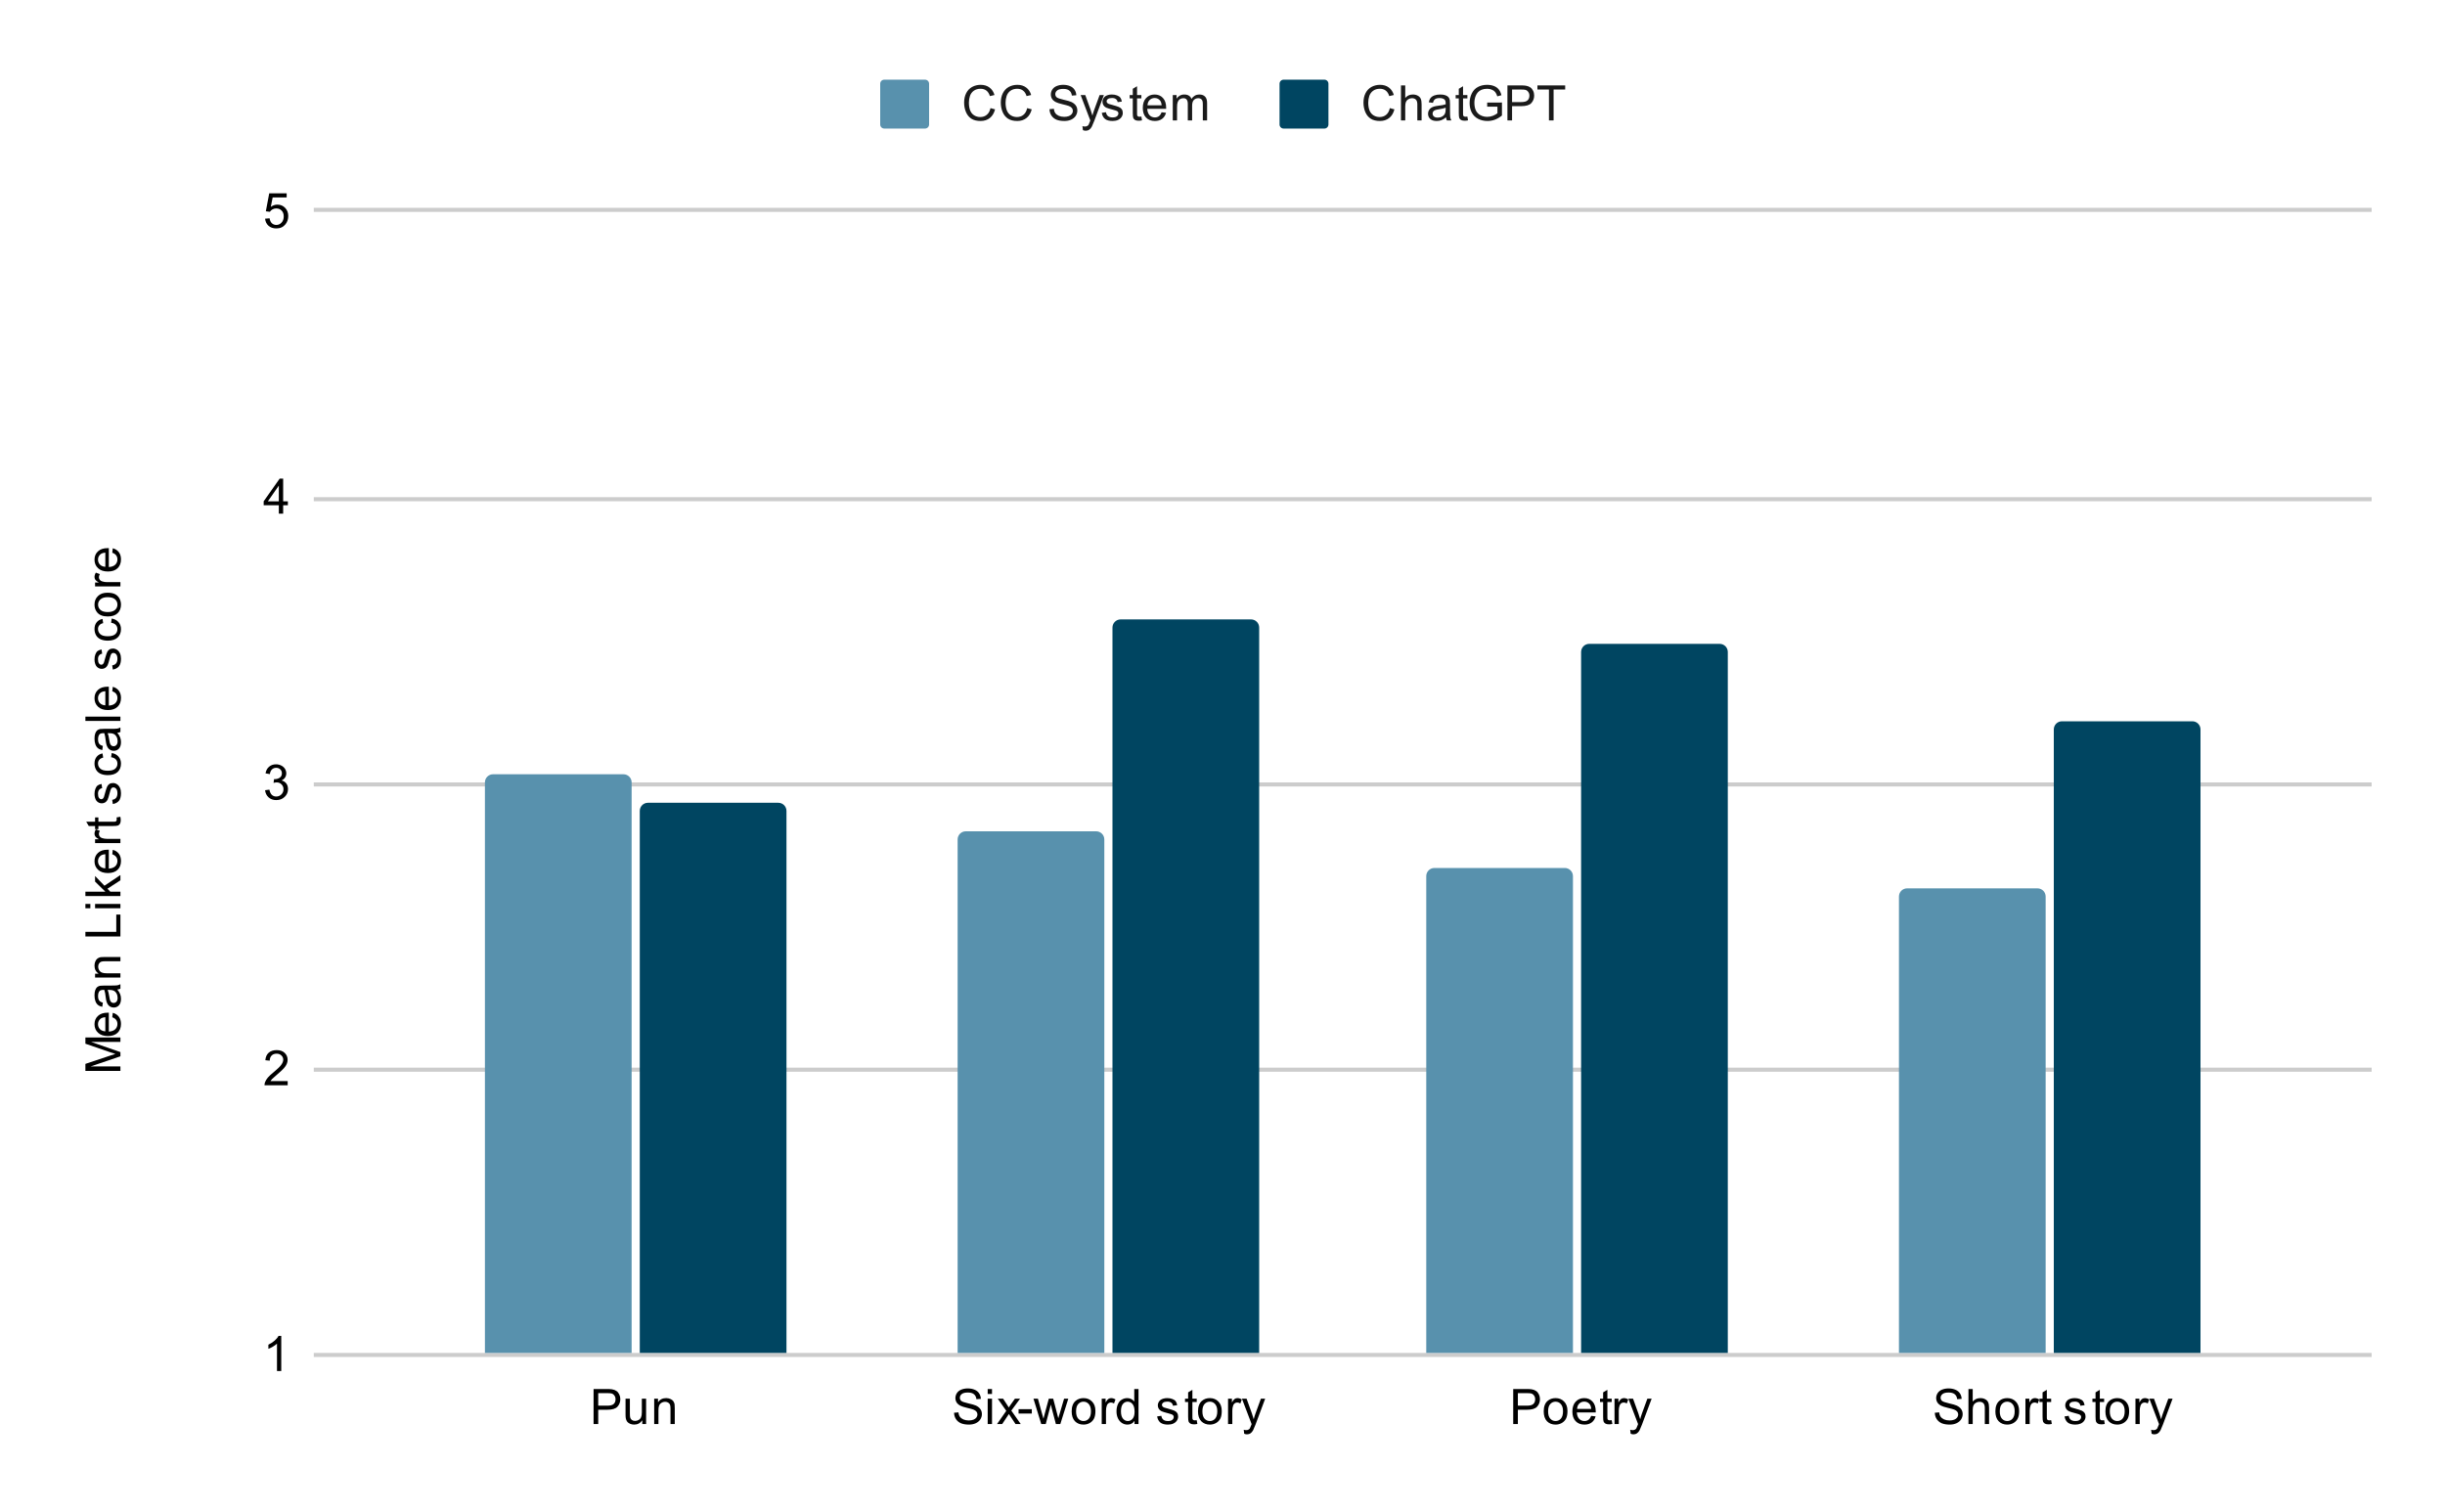 <svg version="1.1" viewBox="0.0 0.0 600.0 371.0" fill="none" stroke="none" stroke-linecap="square" stroke-miterlimit="10" width="600" height="371" xmlns:xlink="http://www.w3.org/1999/xlink" xmlns="http://www.w3.org/2000/svg"><path fill="#ffffff" d="M0 0L600.0 0L600.0 371.0L0 371.0L0 0Z" fill-rule="nonzero"/><path stroke="#cccccc" stroke-width="1.0" stroke-linecap="butt" d="M77.5 332.5L581.5 332.5" fill-rule="nonzero"/><path stroke="#cccccc" stroke-width="1.0" stroke-linecap="butt" d="M77.5 262.5L581.5 262.5" fill-rule="nonzero"/><path stroke="#cccccc" stroke-width="1.0" stroke-linecap="butt" d="M77.5 192.5L581.5 192.5" fill-rule="nonzero"/><path stroke="#cccccc" stroke-width="1.0" stroke-linecap="butt" d="M77.5 122.5L581.5 122.5" fill-rule="nonzero"/><path stroke="#cccccc" stroke-width="1.0" stroke-linecap="butt" d="M77.5 51.5L581.5 51.5" fill-rule="nonzero"/><clipPath id="id_0"><path d="M77.55 51.917L581.45 51.917L581.45 332.45L77.55 332.45L77.55 51.917Z" clip-rule="nonzero"/></clipPath><path stroke="#000000" stroke-width="2.0" stroke-linecap="butt" stroke-opacity="0.0" clip-path="url(#id_0)" d="M155.0 332.0L119.0 332.0L119.0 192.0C119.0 190.895 119.895 190.0 121.0 190.0L153.0 190.0C154.105 190.0 155.0 190.895 155.0 192.0Z" fill-rule="nonzero"/><path fill="#5891ad" clip-path="url(#id_0)" d="M155.0 332.0L119.0 332.0L119.0 192.0C119.0 190.895 119.895 190.0 121.0 190.0L153.0 190.0C154.105 190.0 155.0 190.895 155.0 192.0Z" fill-rule="nonzero"/><path stroke="#000000" stroke-width="2.0" stroke-linecap="butt" stroke-opacity="0.0" clip-path="url(#id_0)" d="M271.0 332.0L235.0 332.0L235.0 206.0C235.0 204.895 235.895 204.0 237.0 204.0L269.0 204.0C270.105 204.0 271.0 204.895 271.0 206.0Z" fill-rule="nonzero"/><path fill="#5891ad" clip-path="url(#id_0)" d="M271.0 332.0L235.0 332.0L235.0 206.0C235.0 204.895 235.895 204.0 237.0 204.0L269.0 204.0C270.105 204.0 271.0 204.895 271.0 206.0Z" fill-rule="nonzero"/><path stroke="#000000" stroke-width="2.0" stroke-linecap="butt" stroke-opacity="0.0" clip-path="url(#id_0)" d="M386.0 332.0L350.0 332.0L350.0 215.0C350.0 213.895 350.895 213.0 352.0 213.0L384.0 213.0C385.105 213.0 386.0 213.895 386.0 215.0Z" fill-rule="nonzero"/><path fill="#5891ad" clip-path="url(#id_0)" d="M386.0 332.0L350.0 332.0L350.0 215.0C350.0 213.895 350.895 213.0 352.0 213.0L384.0 213.0C385.105 213.0 386.0 213.895 386.0 215.0Z" fill-rule="nonzero"/><path stroke="#000000" stroke-width="2.0" stroke-linecap="butt" stroke-opacity="0.0" clip-path="url(#id_0)" d="M502.0 332.0L466.0 332.0L466.0 220.0C466.0 218.895 466.895 218.0 468.0 218.0L500.0 218.0C501.105 218.0 502.0 218.895 502.0 220.0Z" fill-rule="nonzero"/><path fill="#5891ad" clip-path="url(#id_0)" d="M502.0 332.0L466.0 332.0L466.0 220.0C466.0 218.895 466.895 218.0 468.0 218.0L500.0 218.0C501.105 218.0 502.0 218.895 502.0 220.0Z" fill-rule="nonzero"/><path stroke="#000000" stroke-width="2.0" stroke-linecap="butt" stroke-opacity="0.0" clip-path="url(#id_0)" d="M193.0 332.0L157.0 332.0L157.0 199.0C157.0 197.895 157.895 197.0 159.0 197.0L191.0 197.0C192.105 197.0 193.0 197.895 193.0 199.0Z" fill-rule="nonzero"/><path fill="#004561" clip-path="url(#id_0)" d="M193.0 332.0L157.0 332.0L157.0 199.0C157.0 197.895 157.895 197.0 159.0 197.0L191.0 197.0C192.105 197.0 193.0 197.895 193.0 199.0Z" fill-rule="nonzero"/><path stroke="#000000" stroke-width="2.0" stroke-linecap="butt" stroke-opacity="0.0" clip-path="url(#id_0)" d="M309.0 332.0L273.0 332.0L273.0 154.0C273.0 152.895 273.895 152.0 275.0 152.0L307.0 152.0C308.105 152.0 309.0 152.895 309.0 154.0Z" fill-rule="nonzero"/><path fill="#004561" clip-path="url(#id_0)" d="M309.0 332.0L273.0 332.0L273.0 154.0C273.0 152.895 273.895 152.0 275.0 152.0L307.0 152.0C308.105 152.0 309.0 152.895 309.0 154.0Z" fill-rule="nonzero"/><path stroke="#000000" stroke-width="2.0" stroke-linecap="butt" stroke-opacity="0.0" clip-path="url(#id_0)" d="M424.0 332.0L388.0 332.0L388.0 160.0C388.0 158.895 388.895 158.0 390.0 158.0L422.0 158.0C423.105 158.0 424.0 158.895 424.0 160.0Z" fill-rule="nonzero"/><path fill="#004561" clip-path="url(#id_0)" d="M424.0 332.0L388.0 332.0L388.0 160.0C388.0 158.895 388.895 158.0 390.0 158.0L422.0 158.0C423.105 158.0 424.0 158.895 424.0 160.0Z" fill-rule="nonzero"/><path stroke="#000000" stroke-width="2.0" stroke-linecap="butt" stroke-opacity="0.0" clip-path="url(#id_0)" d="M540.0 332.0L504.0 332.0L504.0 179.0C504.0 177.895 504.895 177.0 506.0 177.0L538.0 177.0C539.105 177.0 540.0 177.895 540.0 179.0Z" fill-rule="nonzero"/><path fill="#004561" clip-path="url(#id_0)" d="M540.0 332.0L504.0 332.0L504.0 179.0C504.0 177.895 504.895 177.0 506.0 177.0L538.0 177.0C539.105 177.0 540.0 177.895 540.0 179.0Z" fill-rule="nonzero"/><path fill="#000000" d="M29.55 262.793L20.956 262.793L20.956 261.074L27.034 259.043Q27.894 258.761 28.316 258.636Q27.847 258.496 26.941 258.183L20.956 256.121L20.956 254.59L29.55 254.59L29.55 255.683L22.363 255.683L29.55 258.183L29.55 259.215L22.238 261.699L29.55 261.699L29.55 262.793ZM27.55 249.636L27.675 248.543Q28.628 248.793 29.159 249.496Q29.691 250.199 29.691 251.277Q29.691 252.636 28.847 253.449Q28.003 254.246 26.488 254.246Q24.925 254.246 24.066 253.433Q23.191 252.621 23.191 251.34Q23.191 250.09 24.034 249.308Q24.878 248.511 26.425 248.511Q26.519 248.511 26.706 248.511L26.706 253.152Q27.738 253.09 28.284 252.574Q28.816 252.058 28.816 251.277Q28.816 250.699 28.519 250.293Q28.206 249.871 27.55 249.636ZM25.847 253.09L25.847 249.621Q25.05 249.683 24.659 250.011Q24.05 250.527 24.05 251.324Q24.05 252.058 24.534 252.558Q25.019 253.043 25.847 253.09ZM28.784 242.824Q29.284 243.418 29.488 243.965Q29.691 244.496 29.691 245.121Q29.691 246.152 29.191 246.699Q28.691 247.246 27.909 247.246Q27.456 247.246 27.081 247.043Q26.691 246.84 26.472 246.496Q26.238 246.152 26.128 245.73Q26.034 245.433 25.956 244.793Q25.816 243.527 25.597 242.918Q25.378 242.918 25.331 242.918Q24.675 242.918 24.409 243.215Q24.066 243.621 24.066 244.418Q24.066 245.152 24.331 245.511Q24.581 245.871 25.238 246.043L25.097 247.074Q24.441 246.933 24.034 246.605Q23.628 246.277 23.409 245.668Q23.191 245.058 23.191 244.261Q23.191 243.465 23.378 242.965Q23.566 242.465 23.847 242.23Q24.128 241.996 24.566 241.902Q24.831 241.855 25.534 241.855L26.941 241.855Q28.409 241.855 28.8 241.793Q29.191 241.715 29.55 241.511L29.55 242.621Q29.222 242.777 28.784 242.824ZM26.425 242.918Q26.659 243.496 26.831 244.636Q26.925 245.293 27.05 245.558Q27.159 245.824 27.378 245.98Q27.597 246.121 27.878 246.121Q28.3 246.121 28.581 245.808Q28.863 245.48 28.863 244.871Q28.863 244.261 28.597 243.793Q28.331 243.308 27.863 243.09Q27.503 242.918 26.816 242.918L26.425 242.918ZM29.55 239.886L23.331 239.886L23.331 238.949L24.206 238.949Q23.191 238.261 23.191 236.965Q23.191 236.402 23.394 235.933Q23.597 235.449 23.925 235.215Q24.253 234.98 24.691 234.886Q24.988 234.84 25.722 234.84L29.55 234.84L29.55 235.886L25.769 235.886Q25.113 235.886 24.8 236.011Q24.488 236.136 24.3 236.449Q24.097 236.761 24.097 237.183Q24.097 237.855 24.534 238.355Q24.956 238.84 26.144 238.84L29.55 238.84L29.55 239.886ZM29.55 229.808L20.956 229.808L20.956 228.668L28.534 228.668L28.534 224.433L29.55 224.433L29.55 229.808ZM22.175 222.886L20.956 222.886L20.956 221.824L22.175 221.824L22.175 222.886ZM29.55 222.886L23.331 222.886L23.331 221.824L29.55 221.824L29.55 222.886ZM29.55 219.886L20.956 219.886L20.956 218.824L25.863 218.824L23.331 216.34L23.331 214.965L25.628 217.355L29.55 214.73L29.55 216.027L26.363 218.09L27.081 218.824L29.55 218.824L29.55 219.886ZM27.55 209.636L27.675 208.543Q28.628 208.793 29.159 209.496Q29.691 210.199 29.691 211.277Q29.691 212.636 28.847 213.449Q28.003 214.246 26.488 214.246Q24.925 214.246 24.066 213.433Q23.191 212.621 23.191 211.34Q23.191 210.09 24.034 209.308Q24.878 208.511 26.425 208.511Q26.519 208.511 26.706 208.511L26.706 213.152Q27.738 213.09 28.284 212.574Q28.816 212.058 28.816 211.277Q28.816 210.699 28.519 210.293Q28.206 209.871 27.55 209.636ZM25.847 213.09L25.847 209.621Q25.05 209.683 24.659 210.011Q24.05 210.527 24.05 211.324Q24.05 212.058 24.534 212.558Q25.019 213.043 25.847 213.09ZM29.55 206.902L23.331 206.902L23.331 205.949L24.269 205.949Q23.613 205.59 23.409 205.293Q23.191 204.98 23.191 204.605Q23.191 204.074 23.519 203.527L24.503 203.886Q24.269 204.277 24.269 204.652Q24.269 205.011 24.488 205.293Q24.691 205.558 25.066 205.668Q25.628 205.855 26.284 205.855L29.55 205.855L29.55 206.902ZM28.613 200.59L29.534 200.433Q29.628 200.886 29.628 201.23Q29.628 201.808 29.456 202.121Q29.269 202.433 28.972 202.574Q28.675 202.699 27.722 202.699L24.144 202.699L24.144 203.465L23.331 203.465L23.331 202.699L21.784 202.699L21.159 201.652L23.331 201.652L23.331 200.59L24.144 200.59L24.144 201.652L27.784 201.652Q28.238 201.652 28.363 201.605Q28.488 201.543 28.566 201.418Q28.644 201.293 28.644 201.058Q28.644 200.871 28.613 200.59ZM27.691 197.308L27.534 196.277Q28.159 196.183 28.488 195.793Q28.816 195.386 28.816 194.652Q28.816 193.933 28.534 193.59Q28.238 193.23 27.831 193.23Q27.472 193.23 27.269 193.543Q27.128 193.761 26.909 194.621Q26.613 195.777 26.409 196.23Q26.191 196.668 25.816 196.902Q25.441 197.136 24.972 197.136Q24.566 197.136 24.206 196.949Q23.847 196.761 23.613 196.433Q23.441 196.183 23.316 195.761Q23.191 195.34 23.191 194.84Q23.191 194.121 23.409 193.574Q23.613 193.011 23.972 192.746Q24.331 192.48 24.925 192.386L25.066 193.418Q24.597 193.48 24.331 193.824Q24.05 194.152 24.05 194.777Q24.05 195.496 24.3 195.808Q24.534 196.121 24.863 196.121Q25.066 196.121 25.222 195.996Q25.394 195.855 25.503 195.59Q25.566 195.433 25.769 194.652Q26.081 193.527 26.269 193.09Q26.456 192.652 26.816 192.402Q27.175 192.152 27.722 192.152Q28.253 192.152 28.722 192.465Q29.175 192.761 29.441 193.34Q29.691 193.918 29.691 194.652Q29.691 195.871 29.191 196.511Q28.675 197.136 27.691 197.308ZM27.269 185.824L27.409 184.793Q28.472 184.965 29.081 185.668Q29.691 186.371 29.691 187.386Q29.691 188.668 28.863 189.449Q28.019 190.215 26.456 190.215Q25.456 190.215 24.706 189.886Q23.941 189.543 23.566 188.871Q23.191 188.183 23.191 187.371Q23.191 186.371 23.706 185.73Q24.206 185.074 25.159 184.886L25.316 185.918Q24.691 186.058 24.378 186.433Q24.05 186.808 24.05 187.34Q24.05 188.136 24.628 188.636Q25.191 189.136 26.425 189.136Q27.691 189.136 28.253 188.652Q28.816 188.168 28.816 187.402Q28.816 186.777 28.441 186.371Q28.066 185.949 27.269 185.824ZM28.784 179.824Q29.284 180.418 29.488 180.965Q29.691 181.496 29.691 182.121Q29.691 183.152 29.191 183.699Q28.691 184.246 27.909 184.246Q27.456 184.246 27.081 184.043Q26.691 183.84 26.472 183.496Q26.238 183.152 26.128 182.73Q26.034 182.433 25.956 181.793Q25.816 180.527 25.597 179.918Q25.378 179.918 25.331 179.918Q24.675 179.918 24.409 180.215Q24.066 180.621 24.066 181.418Q24.066 182.152 24.331 182.511Q24.581 182.871 25.238 183.043L25.097 184.074Q24.441 183.933 24.034 183.605Q23.628 183.277 23.409 182.668Q23.191 182.058 23.191 181.261Q23.191 180.465 23.378 179.965Q23.566 179.465 23.847 179.23Q24.128 178.996 24.566 178.902Q24.831 178.855 25.534 178.855L26.941 178.855Q28.409 178.855 28.8 178.793Q29.191 178.715 29.55 178.511L29.55 179.621Q29.222 179.777 28.784 179.824ZM26.425 179.918Q26.659 180.496 26.831 181.636Q26.925 182.293 27.05 182.558Q27.159 182.824 27.378 182.98Q27.597 183.121 27.878 183.121Q28.3 183.121 28.581 182.808Q28.863 182.48 28.863 181.871Q28.863 181.261 28.597 180.793Q28.331 180.308 27.863 180.09Q27.503 179.918 26.816 179.918L26.425 179.918ZM29.55 176.918L20.956 176.918L20.956 175.855L29.55 175.855L29.55 176.918ZM27.55 169.636L27.675 168.543Q28.628 168.793 29.159 169.496Q29.691 170.199 29.691 171.277Q29.691 172.636 28.847 173.449Q28.003 174.246 26.488 174.246Q24.925 174.246 24.066 173.433Q23.191 172.621 23.191 171.34Q23.191 170.09 24.034 169.308Q24.878 168.511 26.425 168.511Q26.519 168.511 26.706 168.511L26.706 173.152Q27.738 173.09 28.284 172.574Q28.816 172.058 28.816 171.277Q28.816 170.699 28.519 170.293Q28.206 169.871 27.55 169.636ZM25.847 173.09L25.847 169.621Q25.05 169.683 24.659 170.011Q24.05 170.527 24.05 171.324Q24.05 172.058 24.534 172.558Q25.019 173.043 25.847 173.09ZM27.691 164.308L27.534 163.277Q28.159 163.183 28.488 162.793Q28.816 162.386 28.816 161.652Q28.816 160.933 28.534 160.59Q28.238 160.23 27.831 160.23Q27.472 160.23 27.269 160.543Q27.128 160.761 26.909 161.621Q26.613 162.777 26.409 163.23Q26.191 163.668 25.816 163.902Q25.441 164.136 24.972 164.136Q24.566 164.136 24.206 163.949Q23.847 163.761 23.613 163.433Q23.441 163.183 23.316 162.761Q23.191 162.34 23.191 161.84Q23.191 161.121 23.409 160.574Q23.613 160.011 23.972 159.746Q24.331 159.48 24.925 159.386L25.066 160.418Q24.597 160.48 24.331 160.824Q24.05 161.152 24.05 161.777Q24.05 162.496 24.3 162.808Q24.534 163.121 24.863 163.121Q25.066 163.121 25.222 162.996Q25.394 162.855 25.503 162.59Q25.566 162.433 25.769 161.652Q26.081 160.527 26.269 160.09Q26.456 159.652 26.816 159.402Q27.175 159.152 27.722 159.152Q28.253 159.152 28.722 159.465Q29.175 159.761 29.441 160.34Q29.691 160.918 29.691 161.652Q29.691 162.871 29.191 163.511Q28.675 164.136 27.691 164.308ZM27.269 152.824L27.409 151.793Q28.472 151.965 29.081 152.668Q29.691 153.371 29.691 154.386Q29.691 155.668 28.863 156.449Q28.019 157.215 26.456 157.215Q25.456 157.215 24.706 156.886Q23.941 156.543 23.566 155.871Q23.191 155.183 23.191 154.371Q23.191 153.371 23.706 152.73Q24.206 152.074 25.159 151.886L25.316 152.918Q24.691 153.058 24.378 153.433Q24.05 153.808 24.05 154.34Q24.05 155.136 24.628 155.636Q25.191 156.136 26.425 156.136Q27.691 156.136 28.253 155.652Q28.816 155.168 28.816 154.402Q28.816 153.777 28.441 153.371Q28.066 152.949 27.269 152.824ZM26.441 151.277Q24.706 151.277 23.878 150.324Q23.191 149.527 23.191 148.371Q23.191 147.09 24.034 146.277Q24.863 145.449 26.347 145.449Q27.55 145.449 28.238 145.808Q28.925 146.168 29.316 146.871Q29.691 147.558 29.691 148.371Q29.691 149.668 28.863 150.48Q28.019 151.277 26.441 151.277ZM26.441 150.199Q27.628 150.199 28.222 149.683Q28.816 149.152 28.816 148.371Q28.816 147.574 28.222 147.058Q27.628 146.543 26.409 146.543Q25.253 146.543 24.659 147.074Q24.066 147.59 24.066 148.371Q24.066 149.152 24.659 149.683Q25.238 150.199 26.441 150.199ZM29.55 143.902L23.331 143.902L23.331 142.949L24.269 142.949Q23.613 142.59 23.409 142.293Q23.191 141.98 23.191 141.605Q23.191 141.074 23.519 140.527L24.503 140.886Q24.269 141.277 24.269 141.652Q24.269 142.011 24.488 142.293Q24.691 142.558 25.066 142.668Q25.628 142.855 26.284 142.855L29.55 142.855L29.55 143.902ZM27.55 135.636L27.675 134.543Q28.628 134.793 29.159 135.496Q29.691 136.199 29.691 137.277Q29.691 138.636 28.847 139.449Q28.003 140.246 26.488 140.246Q24.925 140.246 24.066 139.433Q23.191 138.621 23.191 137.34Q23.191 136.09 24.034 135.308Q24.878 134.511 26.425 134.511Q26.519 134.511 26.706 134.511L26.706 139.152Q27.738 139.09 28.284 138.574Q28.816 138.058 28.816 137.277Q28.816 136.699 28.519 136.293Q28.206 135.871 27.55 135.636ZM25.847 139.09L25.847 135.621Q25.05 135.683 24.659 136.011Q24.05 136.527 24.05 137.324Q24.05 138.058 24.534 138.558Q25.019 139.043 25.847 139.09Z" fill-rule="nonzero"/><path fill="#000000" d="M69.019 336.45L67.972 336.45L67.972 329.731Q67.581 330.091 66.956 330.466Q66.347 330.825 65.862 330.997L65.862 329.981Q66.737 329.559 67.394 328.981Q68.066 328.387 68.347 327.825L69.019 327.825L69.019 336.45Z" fill-rule="nonzero"/><path fill="#000000" d="M70.597 265.301L70.597 266.317L64.909 266.317Q64.909 265.942 65.034 265.582Q65.253 265.004 65.722 264.442Q66.206 263.879 67.112 263.145Q68.519 261.989 69.003 261.317Q69.503 260.645 69.503 260.051Q69.503 259.426 69.05 259.004Q68.597 258.567 67.878 258.567Q67.112 258.567 66.659 259.02Q66.206 259.473 66.191 260.285L65.112 260.176Q65.222 258.957 65.941 258.332Q66.675 257.692 67.909 257.692Q69.144 257.692 69.862 258.379Q70.581 259.067 70.581 260.082Q70.581 260.598 70.362 261.098Q70.159 261.582 69.659 262.145Q69.175 262.692 68.05 263.645Q67.097 264.442 66.816 264.739Q66.55 265.02 66.378 265.301L70.597 265.301Z" fill-rule="nonzero"/><path fill="#000000" d="M65.05 193.918L66.112 193.777Q66.284 194.668 66.722 195.074Q67.159 195.465 67.784 195.465Q68.534 195.465 69.05 194.949Q69.566 194.433 69.566 193.668Q69.566 192.949 69.081 192.48Q68.612 191.996 67.878 191.996Q67.581 191.996 67.128 192.121L67.253 191.183Q67.362 191.199 67.425 191.199Q68.097 191.199 68.628 190.855Q69.175 190.496 69.175 189.761Q69.175 189.183 68.784 188.808Q68.394 188.418 67.769 188.418Q67.159 188.418 66.737 188.808Q66.331 189.199 66.222 189.965L65.159 189.777Q65.347 188.73 66.034 188.152Q66.722 187.558 67.737 187.558Q68.441 187.558 69.034 187.871Q69.628 188.168 69.941 188.683Q70.253 189.199 70.253 189.793Q70.253 190.34 69.956 190.808Q69.659 191.261 69.081 191.527Q69.831 191.699 70.253 192.261Q70.675 192.808 70.675 193.652Q70.675 194.777 69.847 195.558Q69.034 196.34 67.784 196.34Q66.659 196.34 65.909 195.668Q65.159 194.98 65.05 193.918Z" fill-rule="nonzero"/><path fill="#000000" d="M68.425 126.05L68.425 123.987L64.706 123.987L64.706 123.019L68.628 117.456L69.487 117.456L69.487 123.019L70.644 123.019L70.644 123.987L69.487 123.987L69.487 126.05L68.425 126.05ZM68.425 123.019L68.425 119.159L65.737 123.019L68.425 123.019Z" fill-rule="nonzero"/><path fill="#000000" d="M65.05 53.667L66.159 53.573Q66.284 54.385 66.722 54.792Q67.175 55.198 67.816 55.198Q68.566 55.198 69.097 54.62Q69.628 54.042 69.628 53.104Q69.628 52.198 69.112 51.682Q68.612 51.151 67.784 51.151Q67.284 51.151 66.862 51.385Q66.456 51.62 66.222 51.979L65.237 51.854L66.066 47.448L70.347 47.448L70.347 48.448L66.909 48.448L66.456 50.76Q67.222 50.214 68.066 50.214Q69.191 50.214 69.956 50.995Q70.737 51.776 70.737 53.01Q70.737 54.167 70.066 55.026Q69.237 56.057 67.816 56.057Q66.644 56.057 65.894 55.401Q65.159 54.745 65.05 53.667Z" fill-rule="nonzero"/><path fill="#000000" d="M145.663 349.45L145.663 340.856L148.913 340.856Q149.757 340.856 150.21 340.934Q150.851 341.044 151.273 341.341Q151.71 341.637 151.96 342.169Q152.226 342.7 152.226 343.341Q152.226 344.434 151.523 345.2Q150.835 345.95 149.007 345.95L146.804 345.95L146.804 349.45L145.663 349.45ZM146.804 344.95L149.023 344.95Q150.132 344.95 150.585 344.544Q151.054 344.122 151.054 343.372Q151.054 342.841 150.773 342.466Q150.507 342.075 150.07 341.95Q149.773 341.872 149.007 341.872L146.804 341.872L146.804 344.95ZM157.616 349.45L157.616 348.528Q156.882 349.591 155.632 349.591Q155.085 349.591 154.601 349.387Q154.132 349.169 153.898 348.856Q153.663 348.528 153.57 348.059Q153.507 347.762 153.507 347.075L153.507 343.231L154.57 343.231L154.57 346.684Q154.57 347.497 154.632 347.794Q154.726 348.2 155.038 348.45Q155.366 348.684 155.851 348.684Q156.32 348.684 156.726 348.45Q157.148 348.2 157.32 347.778Q157.507 347.356 157.507 346.559L157.507 343.231L158.554 343.231L158.554 349.45L157.616 349.45ZM160.538 349.45L160.538 343.231L161.476 343.231L161.476 344.106Q162.163 343.091 163.46 343.091Q164.023 343.091 164.491 343.294Q164.976 343.497 165.21 343.825Q165.445 344.153 165.538 344.591Q165.585 344.887 165.585 345.622L165.585 349.45L164.538 349.45L164.538 345.669Q164.538 345.012 164.413 344.7Q164.288 344.387 163.976 344.2Q163.663 343.997 163.241 343.997Q162.57 343.997 162.07 344.434Q161.585 344.856 161.585 346.044L161.585 349.45L160.538 349.45Z" fill-rule="nonzero"/><path fill="#000000" d="M234.127 346.684L235.19 346.591Q235.268 347.247 235.549 347.653Q235.83 348.059 236.409 348.325Q237.002 348.575 237.737 348.575Q238.377 348.575 238.877 348.387Q239.377 348.184 239.612 347.856Q239.862 347.512 239.862 347.122Q239.862 346.716 239.627 346.419Q239.393 346.106 238.862 345.903Q238.502 345.762 237.315 345.481Q236.143 345.2 235.674 344.95Q235.049 344.622 234.752 344.153Q234.455 343.669 234.455 343.075Q234.455 342.434 234.815 341.872Q235.19 341.294 235.893 341.012Q236.612 340.716 237.471 340.716Q238.424 340.716 239.159 341.028Q239.893 341.325 240.284 341.934Q240.674 342.528 240.705 343.278L239.612 343.356Q239.518 342.544 239.002 342.137Q238.502 341.716 237.518 341.716Q236.487 341.716 236.018 342.091Q235.549 342.466 235.549 342.997Q235.549 343.466 235.877 343.762Q236.205 344.059 237.58 344.372Q238.971 344.684 239.487 344.919Q240.237 345.278 240.596 345.809Q240.955 346.325 240.955 347.028Q240.955 347.716 240.565 348.325Q240.174 348.919 239.44 349.262Q238.705 349.591 237.784 349.591Q236.612 349.591 235.815 349.262Q235.034 348.919 234.58 348.231Q234.143 347.544 234.127 346.684ZM242.377 342.075L242.377 340.856L243.44 340.856L243.44 342.075L242.377 342.075ZM242.377 349.45L242.377 343.231L243.44 343.231L243.44 349.45L242.377 349.45ZM244.674 349.45L246.94 346.216L244.846 343.231L246.159 343.231L247.112 344.684Q247.377 345.106 247.549 345.387Q247.799 344.997 248.018 344.7L249.065 343.231L250.33 343.231L248.174 346.153L250.487 349.45L249.205 349.45L247.924 347.512L247.58 346.997L245.94 349.45L244.674 349.45ZM249.955 346.872L249.955 345.809L253.205 345.809L253.205 346.872L249.955 346.872ZM255.518 349.45L253.612 343.231L254.705 343.231L255.69 346.825L256.065 348.153Q256.096 348.059 256.393 346.872L257.377 343.231L258.455 343.231L259.393 346.841L259.705 348.028L260.065 346.825L261.127 343.231L262.159 343.231L260.205 349.45L259.112 349.45L258.127 345.716L257.877 344.669L256.627 349.45L255.518 349.45ZM262.987 346.341Q262.987 344.606 263.94 343.778Q264.737 343.091 265.893 343.091Q267.174 343.091 267.987 343.934Q268.815 344.762 268.815 346.247Q268.815 347.45 268.455 348.137Q268.096 348.825 267.393 349.216Q266.705 349.591 265.893 349.591Q264.596 349.591 263.784 348.762Q262.987 347.919 262.987 346.341ZM264.065 346.341Q264.065 347.528 264.58 348.122Q265.112 348.716 265.893 348.716Q266.69 348.716 267.205 348.122Q267.721 347.528 267.721 346.309Q267.721 345.153 267.19 344.559Q266.674 343.966 265.893 343.966Q265.112 343.966 264.58 344.559Q264.065 345.137 264.065 346.341ZM270.362 349.45L270.362 343.231L271.315 343.231L271.315 344.169Q271.674 343.512 271.971 343.309Q272.284 343.091 272.659 343.091Q273.19 343.091 273.737 343.419L273.377 344.403Q272.987 344.169 272.612 344.169Q272.252 344.169 271.971 344.387Q271.705 344.591 271.596 344.966Q271.409 345.528 271.409 346.184L271.409 349.45L270.362 349.45ZM278.409 349.45L278.409 348.669Q277.815 349.591 276.674 349.591Q275.924 349.591 275.299 349.184Q274.674 348.762 274.33 348.028Q273.987 347.294 273.987 346.341Q273.987 345.419 274.299 344.653Q274.612 343.887 275.237 343.497Q275.862 343.091 276.627 343.091Q277.19 343.091 277.627 343.325Q278.065 343.559 278.346 343.934L278.346 340.856L279.393 340.856L279.393 349.45L278.409 349.45ZM275.08 346.341Q275.08 347.544 275.58 348.137Q276.08 348.716 276.768 348.716Q277.455 348.716 277.94 348.153Q278.424 347.591 278.424 346.434Q278.424 345.153 277.924 344.559Q277.44 343.966 276.721 343.966Q276.018 343.966 275.549 344.544Q275.08 345.106 275.08 346.341ZM283.955 347.591L284.987 347.434Q285.08 348.059 285.471 348.387Q285.877 348.716 286.612 348.716Q287.33 348.716 287.674 348.434Q288.034 348.137 288.034 347.731Q288.034 347.372 287.721 347.169Q287.502 347.028 286.643 346.809Q285.487 346.512 285.034 346.309Q284.596 346.091 284.362 345.716Q284.127 345.341 284.127 344.872Q284.127 344.466 284.315 344.106Q284.502 343.747 284.83 343.512Q285.08 343.341 285.502 343.216Q285.924 343.091 286.424 343.091Q287.143 343.091 287.69 343.309Q288.252 343.512 288.518 343.872Q288.784 344.231 288.877 344.825L287.846 344.966Q287.784 344.497 287.44 344.231Q287.112 343.95 286.487 343.95Q285.768 343.95 285.455 344.2Q285.143 344.434 285.143 344.762Q285.143 344.966 285.268 345.122Q285.409 345.294 285.674 345.403Q285.83 345.466 286.612 345.669Q287.737 345.981 288.174 346.169Q288.612 346.356 288.862 346.716Q289.112 347.075 289.112 347.622Q289.112 348.153 288.799 348.622Q288.502 349.075 287.924 349.341Q287.346 349.591 286.612 349.591Q285.393 349.591 284.752 349.091Q284.127 348.575 283.955 347.591ZM293.674 348.512L293.83 349.434Q293.377 349.528 293.034 349.528Q292.455 349.528 292.143 349.356Q291.83 349.169 291.69 348.872Q291.565 348.575 291.565 347.622L291.565 344.044L290.799 344.044L290.799 343.231L291.565 343.231L291.565 341.684L292.612 341.059L292.612 343.231L293.674 343.231L293.674 344.044L292.612 344.044L292.612 347.684Q292.612 348.137 292.659 348.262Q292.721 348.387 292.846 348.466Q292.971 348.544 293.205 348.544Q293.393 348.544 293.674 348.512ZM293.987 346.341Q293.987 344.606 294.94 343.778Q295.737 343.091 296.893 343.091Q298.174 343.091 298.987 343.934Q299.815 344.762 299.815 346.247Q299.815 347.45 299.455 348.137Q299.096 348.825 298.393 349.216Q297.705 349.591 296.893 349.591Q295.596 349.591 294.784 348.762Q293.987 347.919 293.987 346.341ZM295.065 346.341Q295.065 347.528 295.58 348.122Q296.112 348.716 296.893 348.716Q297.69 348.716 298.205 348.122Q298.721 347.528 298.721 346.309Q298.721 345.153 298.19 344.559Q297.674 343.966 296.893 343.966Q296.112 343.966 295.58 344.559Q295.065 345.137 295.065 346.341ZM301.362 349.45L301.362 343.231L302.315 343.231L302.315 344.169Q302.674 343.512 302.971 343.309Q303.284 343.091 303.659 343.091Q304.19 343.091 304.737 343.419L304.377 344.403Q303.987 344.169 303.612 344.169Q303.252 344.169 302.971 344.387Q302.705 344.591 302.596 344.966Q302.409 345.528 302.409 346.184L302.409 349.45L301.362 349.45ZM305.33 351.841L305.205 350.856Q305.549 350.95 305.815 350.95Q306.159 350.95 306.362 350.825Q306.58 350.716 306.721 350.512Q306.815 350.341 307.049 349.716Q307.065 349.637 307.143 349.466L304.768 343.231L305.909 343.231L307.205 346.825Q307.455 347.512 307.659 348.278Q307.846 347.544 308.096 346.856L309.424 343.231L310.471 343.231L308.112 349.559Q307.721 350.575 307.518 350.966Q307.237 351.497 306.862 351.731Q306.502 351.981 306.002 351.981Q305.705 351.981 305.33 351.841Z" fill-rule="nonzero"/><path fill="#000000" d="M371.341 349.45L371.341 340.856L374.591 340.856Q375.435 340.856 375.888 340.934Q376.529 341.044 376.951 341.341Q377.388 341.637 377.638 342.169Q377.904 342.7 377.904 343.341Q377.904 344.434 377.201 345.2Q376.513 345.95 374.685 345.95L372.482 345.95L372.482 349.45L371.341 349.45ZM372.482 344.95L374.701 344.95Q375.81 344.95 376.263 344.544Q376.732 344.122 376.732 343.372Q376.732 342.841 376.451 342.466Q376.185 342.075 375.748 341.95Q375.451 341.872 374.685 341.872L372.482 341.872L372.482 344.95ZM378.826 346.341Q378.826 344.606 379.779 343.778Q380.576 343.091 381.732 343.091Q383.013 343.091 383.826 343.934Q384.654 344.762 384.654 346.247Q384.654 347.45 384.295 348.137Q383.935 348.825 383.232 349.216Q382.545 349.591 381.732 349.591Q380.435 349.591 379.623 348.762Q378.826 347.919 378.826 346.341ZM379.904 346.341Q379.904 347.528 380.42 348.122Q380.951 348.716 381.732 348.716Q382.529 348.716 383.045 348.122Q383.56 347.528 383.56 346.309Q383.56 345.153 383.029 344.559Q382.513 343.966 381.732 343.966Q380.951 343.966 380.42 344.559Q379.904 345.137 379.904 346.341ZM390.466 347.45L391.56 347.575Q391.31 348.528 390.607 349.059Q389.904 349.591 388.826 349.591Q387.466 349.591 386.654 348.747Q385.857 347.903 385.857 346.387Q385.857 344.825 386.67 343.966Q387.482 343.091 388.763 343.091Q390.013 343.091 390.795 343.934Q391.591 344.778 391.591 346.325Q391.591 346.419 391.591 346.606L386.951 346.606Q387.013 347.637 387.529 348.184Q388.045 348.716 388.826 348.716Q389.404 348.716 389.81 348.419Q390.232 348.106 390.466 347.45ZM387.013 345.747L390.482 345.747Q390.42 344.95 390.091 344.559Q389.576 343.95 388.779 343.95Q388.045 343.95 387.545 344.434Q387.06 344.919 387.013 345.747ZM395.513 348.512L395.67 349.434Q395.216 349.528 394.873 349.528Q394.295 349.528 393.982 349.356Q393.67 349.169 393.529 348.872Q393.404 348.575 393.404 347.622L393.404 344.044L392.638 344.044L392.638 343.231L393.404 343.231L393.404 341.684L394.451 341.059L394.451 343.231L395.513 343.231L395.513 344.044L394.451 344.044L394.451 347.684Q394.451 348.137 394.498 348.262Q394.56 348.387 394.685 348.466Q394.81 348.544 395.045 348.544Q395.232 348.544 395.513 348.512ZM396.201 349.45L396.201 343.231L397.154 343.231L397.154 344.169Q397.513 343.512 397.81 343.309Q398.123 343.091 398.498 343.091Q399.029 343.091 399.576 343.419L399.216 344.403Q398.826 344.169 398.451 344.169Q398.091 344.169 397.81 344.387Q397.545 344.591 397.435 344.966Q397.248 345.528 397.248 346.184L397.248 349.45L396.201 349.45ZM400.17 351.841L400.045 350.856Q400.388 350.95 400.654 350.95Q400.998 350.95 401.201 350.825Q401.42 350.716 401.56 350.512Q401.654 350.341 401.888 349.716Q401.904 349.637 401.982 349.466L399.607 343.231L400.748 343.231L402.045 346.825Q402.295 347.512 402.498 348.278Q402.685 347.544 402.935 346.856L404.263 343.231L405.31 343.231L402.951 349.559Q402.56 350.575 402.357 350.966Q402.076 351.497 401.701 351.731Q401.341 351.981 400.841 351.981Q400.545 351.981 400.17 351.841Z" fill-rule="nonzero"/><path fill="#000000" d="M474.805 346.684L475.868 346.591Q475.946 347.247 476.227 347.653Q476.509 348.059 477.087 348.325Q477.68 348.575 478.415 348.575Q479.055 348.575 479.555 348.387Q480.055 348.184 480.29 347.856Q480.54 347.512 480.54 347.122Q480.54 346.716 480.305 346.419Q480.071 346.106 479.54 345.903Q479.18 345.762 477.993 345.481Q476.821 345.2 476.352 344.95Q475.727 344.622 475.43 344.153Q475.134 343.669 475.134 343.075Q475.134 342.434 475.493 341.872Q475.868 341.294 476.571 341.012Q477.29 340.716 478.149 340.716Q479.102 340.716 479.837 341.028Q480.571 341.325 480.962 341.934Q481.352 342.528 481.384 343.278L480.29 343.356Q480.196 342.544 479.68 342.137Q479.18 341.716 478.196 341.716Q477.165 341.716 476.696 342.091Q476.227 342.466 476.227 342.997Q476.227 343.466 476.555 343.762Q476.884 344.059 478.259 344.372Q479.649 344.684 480.165 344.919Q480.915 345.278 481.274 345.809Q481.634 346.325 481.634 347.028Q481.634 347.716 481.243 348.325Q480.852 348.919 480.118 349.262Q479.384 349.591 478.462 349.591Q477.29 349.591 476.493 349.262Q475.712 348.919 475.259 348.231Q474.821 347.544 474.805 346.684ZM483.055 349.45L483.055 340.856L484.102 340.856L484.102 343.934Q484.837 343.091 485.962 343.091Q486.665 343.091 487.165 343.372Q487.68 343.637 487.899 344.122Q488.118 344.591 488.118 345.512L488.118 349.45L487.071 349.45L487.071 345.512Q487.071 344.716 486.727 344.356Q486.384 343.997 485.759 343.997Q485.29 343.997 484.868 344.247Q484.462 344.481 484.274 344.903Q484.102 345.309 484.102 346.044L484.102 349.45L483.055 349.45ZM489.665 346.341Q489.665 344.606 490.618 343.778Q491.415 343.091 492.571 343.091Q493.852 343.091 494.665 343.934Q495.493 344.762 495.493 346.247Q495.493 347.45 495.134 348.137Q494.774 348.825 494.071 349.216Q493.384 349.591 492.571 349.591Q491.274 349.591 490.462 348.762Q489.665 347.919 489.665 346.341ZM490.743 346.341Q490.743 347.528 491.259 348.122Q491.79 348.716 492.571 348.716Q493.368 348.716 493.884 348.122Q494.399 347.528 494.399 346.309Q494.399 345.153 493.868 344.559Q493.352 343.966 492.571 343.966Q491.79 343.966 491.259 344.559Q490.743 345.137 490.743 346.341ZM497.04 349.45L497.04 343.231L497.993 343.231L497.993 344.169Q498.352 343.512 498.649 343.309Q498.962 343.091 499.337 343.091Q499.868 343.091 500.415 343.419L500.055 344.403Q499.665 344.169 499.29 344.169Q498.93 344.169 498.649 344.387Q498.384 344.591 498.274 344.966Q498.087 345.528 498.087 346.184L498.087 349.45L497.04 349.45ZM503.352 348.512L503.509 349.434Q503.055 349.528 502.712 349.528Q502.134 349.528 501.821 349.356Q501.509 349.169 501.368 348.872Q501.243 348.575 501.243 347.622L501.243 344.044L500.477 344.044L500.477 343.231L501.243 343.231L501.243 341.684L502.29 341.059L502.29 343.231L503.352 343.231L503.352 344.044L502.29 344.044L502.29 347.684Q502.29 348.137 502.337 348.262Q502.399 348.387 502.524 348.466Q502.649 348.544 502.884 348.544Q503.071 348.544 503.352 348.512ZM506.634 347.591L507.665 347.434Q507.759 348.059 508.149 348.387Q508.555 348.716 509.29 348.716Q510.009 348.716 510.352 348.434Q510.712 348.137 510.712 347.731Q510.712 347.372 510.399 347.169Q510.18 347.028 509.321 346.809Q508.165 346.512 507.712 346.309Q507.274 346.091 507.04 345.716Q506.805 345.341 506.805 344.872Q506.805 344.466 506.993 344.106Q507.18 343.747 507.509 343.512Q507.759 343.341 508.18 343.216Q508.602 343.091 509.102 343.091Q509.821 343.091 510.368 343.309Q510.93 343.512 511.196 343.872Q511.462 344.231 511.555 344.825L510.524 344.966Q510.462 344.497 510.118 344.231Q509.79 343.95 509.165 343.95Q508.446 343.95 508.134 344.2Q507.821 344.434 507.821 344.762Q507.821 344.966 507.946 345.122Q508.087 345.294 508.352 345.403Q508.509 345.466 509.29 345.669Q510.415 345.981 510.852 346.169Q511.29 346.356 511.54 346.716Q511.79 347.075 511.79 347.622Q511.79 348.153 511.477 348.622Q511.18 349.075 510.602 349.341Q510.024 349.591 509.29 349.591Q508.071 349.591 507.43 349.091Q506.805 348.575 506.634 347.591ZM516.352 348.512L516.509 349.434Q516.056 349.528 515.712 349.528Q515.134 349.528 514.821 349.356Q514.509 349.169 514.368 348.872Q514.243 348.575 514.243 347.622L514.243 344.044L513.477 344.044L513.477 343.231L514.243 343.231L514.243 341.684L515.29 341.059L515.29 343.231L516.352 343.231L516.352 344.044L515.29 344.044L515.29 347.684Q515.29 348.137 515.337 348.262Q515.399 348.387 515.524 348.466Q515.649 348.544 515.884 348.544Q516.071 348.544 516.352 348.512ZM516.665 346.341Q516.665 344.606 517.618 343.778Q518.415 343.091 519.571 343.091Q520.852 343.091 521.665 343.934Q522.493 344.762 522.493 346.247Q522.493 347.45 522.134 348.137Q521.774 348.825 521.071 349.216Q520.384 349.591 519.571 349.591Q518.274 349.591 517.462 348.762Q516.665 347.919 516.665 346.341ZM517.743 346.341Q517.743 347.528 518.259 348.122Q518.79 348.716 519.571 348.716Q520.368 348.716 520.884 348.122Q521.399 347.528 521.399 346.309Q521.399 345.153 520.868 344.559Q520.352 343.966 519.571 343.966Q518.79 343.966 518.259 344.559Q517.743 345.137 517.743 346.341ZM524.04 349.45L524.04 343.231L524.993 343.231L524.993 344.169Q525.352 343.512 525.649 343.309Q525.962 343.091 526.337 343.091Q526.868 343.091 527.415 343.419L527.056 344.403Q526.665 344.169 526.29 344.169Q525.931 344.169 525.649 344.387Q525.384 344.591 525.274 344.966Q525.087 345.528 525.087 346.184L525.087 349.45L524.04 349.45ZM528.009 351.841L527.884 350.856Q528.227 350.95 528.493 350.95Q528.837 350.95 529.04 350.825Q529.259 350.716 529.399 350.512Q529.493 350.341 529.727 349.716Q529.743 349.637 529.821 349.466L527.446 343.231L528.587 343.231L529.884 346.825Q530.134 347.512 530.337 348.278Q530.524 347.544 530.774 346.856L532.102 343.231L533.149 343.231L530.79 349.559Q530.399 350.575 530.196 350.966Q529.915 351.497 529.54 351.731Q529.181 351.981 528.681 351.981Q528.384 351.981 528.009 351.841Z" fill-rule="nonzero"/><path fill="#5891ad" d="M216.0 20.55C216.0 19.998 216.448 19.55 217.0 19.55L227.0 19.55C227.552 19.55 228.0 19.998 228.0 20.55L228.0 30.55C228.0 31.102 227.552 31.55 227.0 31.55L217.0 31.55C216.448 31.55 216.0 31.102 216.0 30.55Z" fill-rule="nonzero"/><path fill="#1a1a1a" d="M243.062 26.534L244.188 26.831Q243.828 28.222 242.906 28.956Q241.984 29.691 240.641 29.691Q239.25 29.691 238.375 29.128Q237.5 28.566 237.047 27.503Q236.594 26.425 236.594 25.191Q236.594 23.847 237.109 22.847Q237.625 21.847 238.562 21.331Q239.516 20.816 240.656 20.816Q241.938 20.816 242.812 21.472Q243.703 22.128 244.047 23.316L242.922 23.581Q242.625 22.644 242.047 22.222Q241.484 21.784 240.625 21.784Q239.641 21.784 238.969 22.269Q238.312 22.738 238.031 23.534Q237.766 24.331 237.766 25.191Q237.766 26.284 238.078 27.097Q238.406 27.909 239.078 28.316Q239.75 28.722 240.547 28.722Q241.5 28.722 242.156 28.175Q242.828 27.628 243.062 26.534ZM252.062 26.534L253.188 26.831Q252.828 28.222 251.906 28.956Q250.984 29.691 249.641 29.691Q248.25 29.691 247.375 29.128Q246.5 28.566 246.047 27.503Q245.594 26.425 245.594 25.191Q245.594 23.847 246.109 22.847Q246.625 21.847 247.562 21.331Q248.516 20.816 249.656 20.816Q250.938 20.816 251.812 21.472Q252.703 22.128 253.047 23.316L251.922 23.581Q251.625 22.644 251.047 22.222Q250.484 21.784 249.625 21.784Q248.641 21.784 247.969 22.269Q247.312 22.738 247.031 23.534Q246.766 24.331 246.766 25.191Q246.766 26.284 247.078 27.097Q247.406 27.909 248.078 28.316Q248.75 28.722 249.547 28.722Q250.5 28.722 251.156 28.175Q251.828 27.628 252.062 26.534ZM257.547 26.784L258.609 26.691Q258.688 27.347 258.969 27.753Q259.25 28.159 259.828 28.425Q260.422 28.675 261.156 28.675Q261.797 28.675 262.297 28.488Q262.797 28.284 263.031 27.956Q263.281 27.613 263.281 27.222Q263.281 26.816 263.047 26.519Q262.812 26.206 262.281 26.003Q261.922 25.863 260.734 25.581Q259.562 25.3 259.094 25.05Q258.469 24.722 258.172 24.253Q257.875 23.769 257.875 23.175Q257.875 22.534 258.234 21.972Q258.609 21.394 259.312 21.113Q260.031 20.816 260.891 20.816Q261.844 20.816 262.578 21.128Q263.312 21.425 263.703 22.034Q264.094 22.628 264.125 23.378L263.031 23.456Q262.938 22.644 262.422 22.238Q261.922 21.816 260.938 21.816Q259.906 21.816 259.438 22.191Q258.969 22.566 258.969 23.097Q258.969 23.566 259.297 23.863Q259.625 24.159 261.0 24.472Q262.391 24.784 262.906 25.019Q263.656 25.378 264.016 25.909Q264.375 26.425 264.375 27.128Q264.375 27.816 263.984 28.425Q263.594 29.019 262.859 29.363Q262.125 29.691 261.203 29.691Q260.031 29.691 259.234 29.363Q258.453 29.019 258.0 28.331Q257.562 27.644 257.547 26.784ZM265.75 31.941L265.625 30.956Q265.969 31.05 266.234 31.05Q266.578 31.05 266.781 30.925Q267.0 30.816 267.141 30.613Q267.234 30.441 267.469 29.816Q267.484 29.738 267.562 29.566L265.188 23.331L266.328 23.331L267.625 26.925Q267.875 27.613 268.078 28.378Q268.266 27.644 268.516 26.956L269.844 23.331L270.891 23.331L268.531 29.659Q268.141 30.675 267.938 31.066Q267.656 31.597 267.281 31.831Q266.922 32.081 266.422 32.081Q266.125 32.081 265.75 31.941ZM270.375 27.691L271.406 27.534Q271.5 28.159 271.891 28.488Q272.297 28.816 273.031 28.816Q273.75 28.816 274.094 28.534Q274.453 28.238 274.453 27.831Q274.453 27.472 274.141 27.269Q273.922 27.128 273.062 26.909Q271.906 26.613 271.453 26.409Q271.016 26.191 270.781 25.816Q270.547 25.441 270.547 24.972Q270.547 24.566 270.734 24.206Q270.922 23.847 271.25 23.613Q271.5 23.441 271.922 23.316Q272.344 23.191 272.844 23.191Q273.562 23.191 274.109 23.409Q274.672 23.613 274.938 23.972Q275.203 24.331 275.297 24.925L274.266 25.066Q274.203 24.597 273.859 24.331Q273.531 24.05 272.906 24.05Q272.188 24.05 271.875 24.3Q271.562 24.534 271.562 24.863Q271.562 25.066 271.688 25.222Q271.828 25.394 272.094 25.503Q272.25 25.566 273.031 25.769Q274.156 26.081 274.594 26.269Q275.031 26.456 275.281 26.816Q275.531 27.175 275.531 27.722Q275.531 28.253 275.219 28.722Q274.922 29.175 274.344 29.441Q273.766 29.691 273.031 29.691Q271.812 29.691 271.172 29.191Q270.547 28.675 270.375 27.691ZM280.094 28.613L280.25 29.534Q279.797 29.628 279.453 29.628Q278.875 29.628 278.562 29.456Q278.25 29.269 278.109 28.972Q277.984 28.675 277.984 27.722L277.984 24.144L277.219 24.144L277.219 23.331L277.984 23.331L277.984 21.784L279.031 21.159L279.031 23.331L280.094 23.331L280.094 24.144L279.031 24.144L279.031 27.784Q279.031 28.238 279.078 28.363Q279.141 28.488 279.266 28.566Q279.391 28.644 279.625 28.644Q279.812 28.644 280.094 28.613ZM285.047 27.55L286.141 27.675Q285.891 28.628 285.188 29.159Q284.484 29.691 283.406 29.691Q282.047 29.691 281.234 28.847Q280.438 28.003 280.438 26.488Q280.438 24.925 281.25 24.066Q282.062 23.191 283.344 23.191Q284.594 23.191 285.375 24.034Q286.172 24.878 286.172 26.425Q286.172 26.519 286.172 26.706L281.531 26.706Q281.594 27.738 282.109 28.284Q282.625 28.816 283.406 28.816Q283.984 28.816 284.391 28.519Q284.812 28.206 285.047 27.55ZM281.594 25.847L285.062 25.847Q285.0 25.05 284.672 24.659Q284.156 24.05 283.359 24.05Q282.625 24.05 282.125 24.534Q281.641 25.019 281.594 25.847ZM287.797 29.55L287.797 23.331L288.734 23.331L288.734 24.206Q289.031 23.738 289.516 23.472Q290.0 23.191 290.625 23.191Q291.312 23.191 291.75 23.472Q292.203 23.753 292.375 24.269Q293.125 23.191 294.297 23.191Q295.234 23.191 295.719 23.706Q296.219 24.206 296.219 25.284L296.219 29.55L295.172 29.55L295.172 25.628Q295.172 25.003 295.062 24.722Q294.969 24.441 294.703 24.269Q294.438 24.097 294.062 24.097Q293.406 24.097 292.969 24.534Q292.547 24.972 292.547 25.941L292.547 29.55L291.484 29.55L291.484 25.503Q291.484 24.8 291.219 24.456Q290.969 24.097 290.391 24.097Q289.938 24.097 289.562 24.331Q289.188 24.566 289.016 25.019Q288.844 25.472 288.844 26.316L288.844 29.55L287.797 29.55Z" fill-rule="nonzero"/><path fill="#004561" d="M314.0 20.55C314.0 19.998 314.448 19.55 315.0 19.55L325.0 19.55C325.552 19.55 326.0 19.998 326.0 20.55L326.0 30.55C326.0 31.102 325.552 31.55 325.0 31.55L315.0 31.55C314.448 31.55 314.0 31.102 314.0 30.55Z" fill-rule="nonzero"/><path fill="#1a1a1a" d="M341.062 26.534L342.188 26.831Q341.828 28.222 340.906 28.956Q339.984 29.691 338.641 29.691Q337.25 29.691 336.375 29.128Q335.5 28.566 335.047 27.503Q334.594 26.425 334.594 25.191Q334.594 23.847 335.109 22.847Q335.625 21.847 336.562 21.331Q337.516 20.816 338.656 20.816Q339.938 20.816 340.812 21.472Q341.703 22.128 342.047 23.316L340.922 23.581Q340.625 22.644 340.047 22.222Q339.484 21.784 338.625 21.784Q337.641 21.784 336.969 22.269Q336.312 22.738 336.031 23.534Q335.766 24.331 335.766 25.191Q335.766 26.284 336.078 27.097Q336.406 27.909 337.078 28.316Q337.75 28.722 338.547 28.722Q339.5 28.722 340.156 28.175Q340.828 27.628 341.062 26.534ZM343.797 29.55L343.797 20.956L344.844 20.956L344.844 24.034Q345.578 23.191 346.703 23.191Q347.406 23.191 347.906 23.472Q348.422 23.738 348.641 24.222Q348.859 24.691 348.859 25.613L348.859 29.55L347.812 29.55L347.812 25.613Q347.812 24.816 347.469 24.456Q347.125 24.097 346.5 24.097Q346.031 24.097 345.609 24.347Q345.203 24.581 345.016 25.003Q344.844 25.409 344.844 26.144L344.844 29.55L343.797 29.55ZM354.859 28.784Q354.266 29.284 353.719 29.488Q353.188 29.691 352.562 29.691Q351.531 29.691 350.984 29.191Q350.438 28.691 350.438 27.909Q350.438 27.456 350.641 27.081Q350.844 26.691 351.188 26.472Q351.531 26.238 351.953 26.128Q352.25 26.034 352.891 25.956Q354.156 25.816 354.766 25.597Q354.766 25.378 354.766 25.331Q354.766 24.675 354.469 24.409Q354.062 24.066 353.266 24.066Q352.531 24.066 352.172 24.331Q351.812 24.581 351.641 25.238L350.609 25.097Q350.75 24.441 351.078 24.034Q351.406 23.628 352.016 23.409Q352.625 23.191 353.422 23.191Q354.219 23.191 354.719 23.378Q355.219 23.566 355.453 23.847Q355.688 24.128 355.781 24.566Q355.828 24.831 355.828 25.534L355.828 26.941Q355.828 28.409 355.891 28.8Q355.969 29.191 356.172 29.55L355.062 29.55Q354.906 29.222 354.859 28.784ZM354.766 26.425Q354.188 26.659 353.047 26.831Q352.391 26.925 352.125 27.05Q351.859 27.159 351.703 27.378Q351.562 27.597 351.562 27.878Q351.562 28.3 351.875 28.581Q352.203 28.863 352.812 28.863Q353.422 28.863 353.891 28.597Q354.375 28.331 354.594 27.863Q354.766 27.503 354.766 26.816L354.766 26.425ZM360.094 28.613L360.25 29.534Q359.797 29.628 359.453 29.628Q358.875 29.628 358.562 29.456Q358.25 29.269 358.109 28.972Q357.984 28.675 357.984 27.722L357.984 24.144L357.219 24.144L357.219 23.331L357.984 23.331L357.984 21.784L359.031 21.159L359.031 23.331L360.094 23.331L360.094 24.144L359.031 24.144L359.031 27.784Q359.031 28.238 359.078 28.363Q359.141 28.488 359.266 28.566Q359.391 28.644 359.625 28.644Q359.812 28.644 360.094 28.613ZM364.953 26.175L364.953 25.175L368.578 25.159L368.578 28.347Q367.75 29.019 366.859 29.363Q365.969 29.691 365.031 29.691Q363.766 29.691 362.719 29.159Q361.688 28.613 361.156 27.597Q360.641 26.566 360.641 25.3Q360.641 24.034 361.156 22.956Q361.688 21.863 362.672 21.347Q363.656 20.816 364.938 20.816Q365.875 20.816 366.625 21.113Q367.375 21.409 367.797 21.956Q368.234 22.488 368.453 23.363L367.438 23.644Q367.234 22.988 366.938 22.613Q366.656 22.238 366.125 22.019Q365.594 21.784 364.953 21.784Q364.172 21.784 363.594 22.019Q363.031 22.253 362.672 22.644Q362.328 23.034 362.141 23.503Q361.812 24.3 361.812 25.222Q361.812 26.378 362.203 27.159Q362.609 27.925 363.359 28.3Q364.109 28.675 364.969 28.675Q365.703 28.675 366.406 28.394Q367.109 28.097 367.469 27.784L367.469 26.175L364.953 26.175ZM369.922 29.55L369.922 20.956L373.172 20.956Q374.016 20.956 374.469 21.034Q375.109 21.144 375.531 21.441Q375.969 21.738 376.219 22.269Q376.484 22.8 376.484 23.441Q376.484 24.534 375.781 25.3Q375.094 26.05 373.266 26.05L371.062 26.05L371.062 29.55L369.922 29.55ZM371.062 25.05L373.281 25.05Q374.391 25.05 374.844 24.644Q375.312 24.222 375.312 23.472Q375.312 22.941 375.031 22.566Q374.766 22.175 374.328 22.05Q374.031 21.972 373.266 21.972L371.062 21.972L371.062 25.05ZM380.109 29.55L380.109 21.972L377.281 21.972L377.281 20.956L384.094 20.956L384.094 21.972L381.25 21.972L381.25 29.55L380.109 29.55Z" fill-rule="nonzero"/></svg>